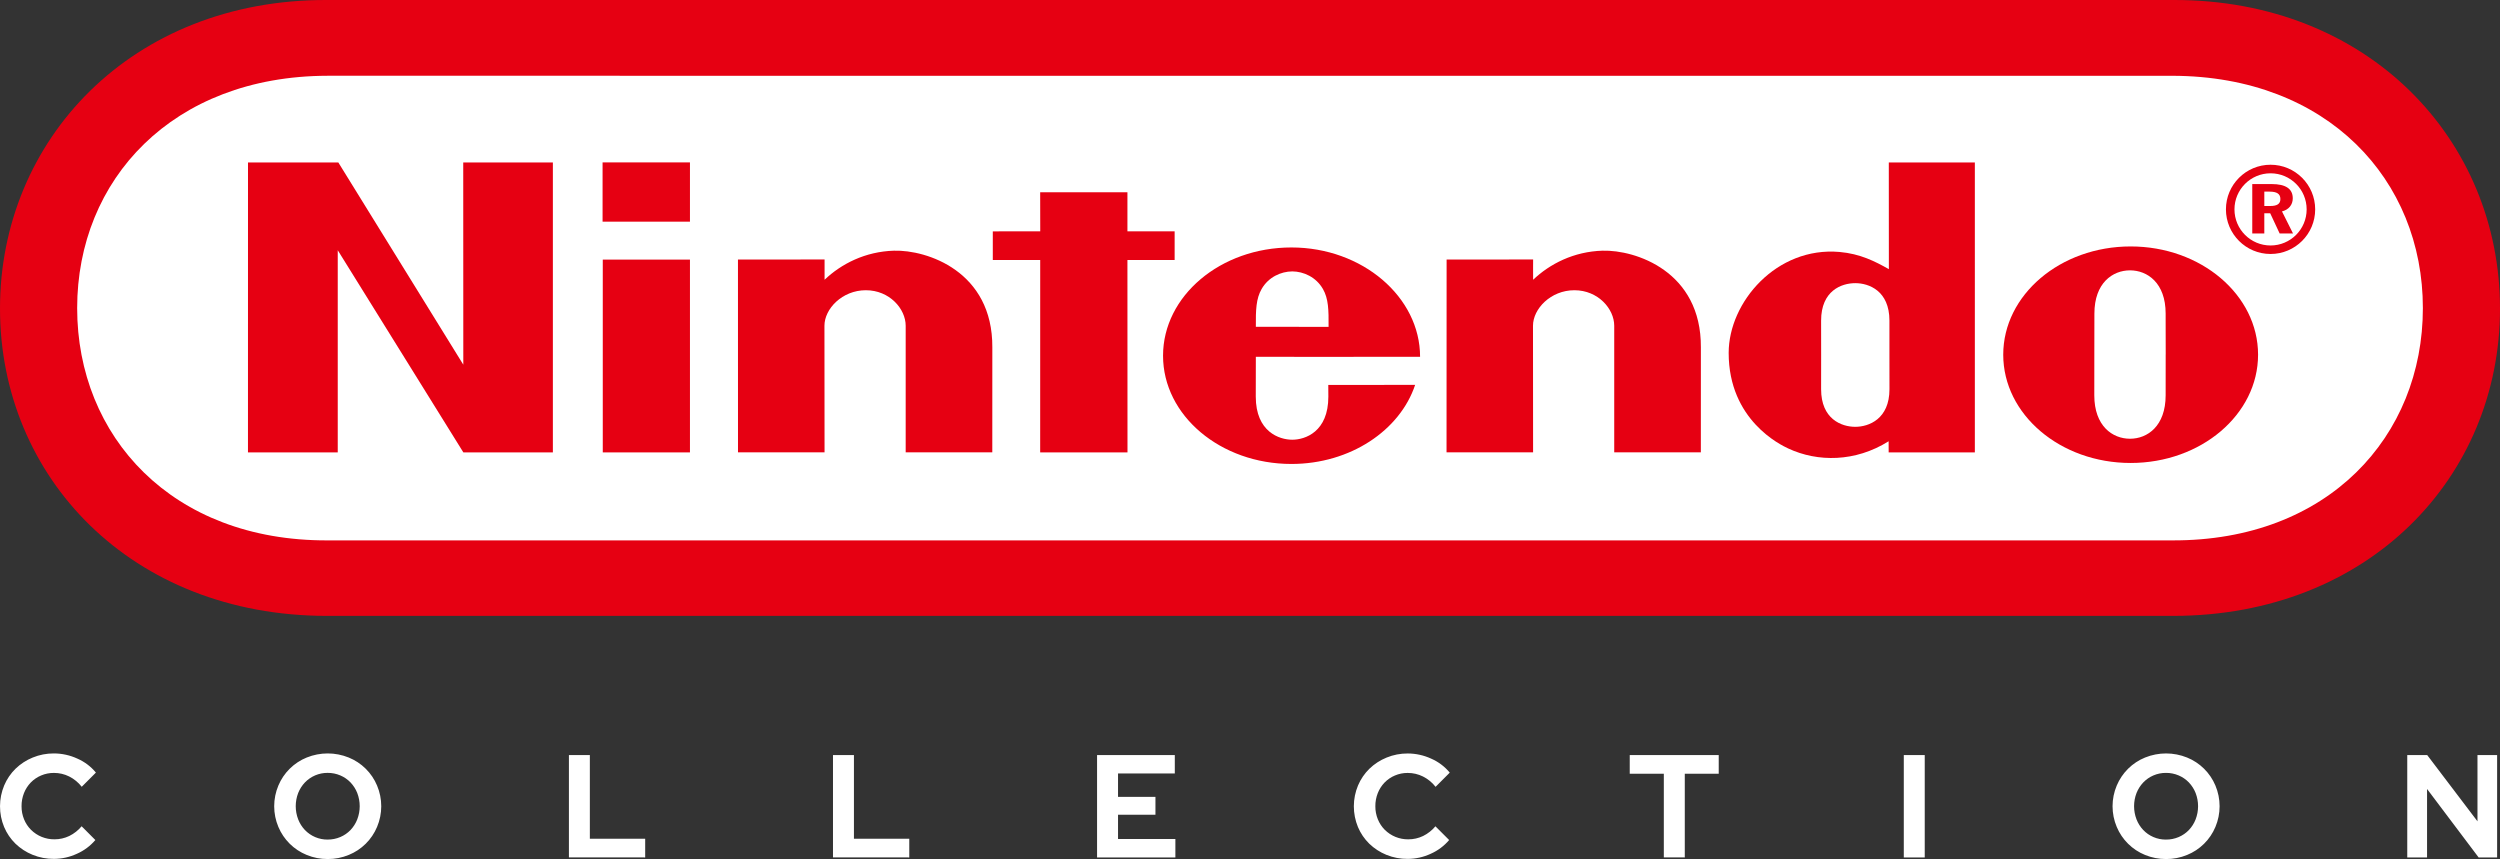 <?xml version="1.0" encoding="UTF-8" standalone="no"?>
<svg
   xmlns:dc="http://purl.org/dc/elements/1.1/"
   xmlns:cc="http://creativecommons.org/ns#"
   xmlns:rdf="http://www.w3.org/1999/02/22-rdf-syntax-ns#"
   xmlns:svg="http://www.w3.org/2000/svg"
   xmlns="http://www.w3.org/2000/svg"
   xmlns:sodipodi="http://sodipodi.sourceforge.net/DTD/sodipodi-0.dtd"
   xmlns:inkscape="http://www.inkscape.org/namespaces/inkscape"
   width="434.424"
   height="149.276"
   viewBox="0 0 434.424 149.276"
   version="1.1"
   id="svg217"
   sodipodi:docname="nintendo.svg"
   style="fill:none"
   inkscape:version="0.92.5 (2060ec1f9f, 2020-04-08)">
  <rect x="0" y="0" width="434.424" height="149.276" fill="#333333" stroke="none"/>
  <defs
     id="defs221" />
  <sodipodi:namedview
     pagecolor="#ffffff"
     bordercolor="#666666"
     borderopacity="1"
     objecttolerance="10"
     gridtolerance="10"
     guidetolerance="10"
     inkscape:pageopacity="0"
     inkscape:pageshadow="2"
     inkscape:window-width="1366"
     inkscape:window-height="740"
     id="namedview219"
     showgrid="false"
     inkscape:pagecheckerboard="true"
     inkscape:zoom="1.7549955"
     inkscape:cx="218.88615"
     inkscape:cy="30.381486"
     inkscape:window-x="0"
     inkscape:window-y="0"
     inkscape:window-maximized="1"
     inkscape:current-layer="svg217" />
  <path
     d="m 9.363,149.247 c 1.383,-0.001 2.75,-0.306 4.004,-0.889 1.233,-0.544 2.328,-1.361 3.201,-2.388 v 0 l -2.385,-2.389 c -0.585,0.704 -1.312,1.277 -2.134,1.683 -0.806,0.39 -1.69,0.59 -2.585,0.584 -0.755,0.008 -1.505,-0.134 -2.205,-0.417 -0.7,-0.284 -1.337,-0.703 -1.874,-1.235 -0.517,-0.519 -0.926,-1.137 -1.202,-1.816 -0.296,-0.722 -0.445,-1.495 -0.439,-2.275 -0.008,-0.788 0.137,-1.568 0.427,-2.301 0.271,-0.68 0.672,-1.302 1.18,-1.83 0.51,-0.523 1.121,-0.937 1.795,-1.22 0.702,-0.298 1.458,-0.449 2.221,-0.444 0.92,-0.004 1.829,0.206 2.653,0.616 0.852,0.428 1.598,1.041 2.184,1.793 v 0 l 2.461,-2.466 c -0.865,-1.05 -1.966,-1.882 -3.213,-2.426 -1.282,-0.593 -2.676,-0.901 -4.088,-0.903 -1.261,-0.008 -2.511,0.234 -3.678,0.713 -1.106,0.448 -2.115,1.104 -2.974,1.932 -0.848,0.829 -1.522,1.818 -1.983,2.91 -0.478,1.146 -0.726,2.374 -0.728,3.614 C -0.002,141.332 0.241,142.561 0.716,143.707 c 0.456,1.088 1.126,2.074 1.97,2.899 0.859,0.827 1.869,1.483 2.975,1.931 1.175,0.48 2.433,0.722 3.702,0.71 z m 47.572,0.028 c 1.257,0.008 2.503,-0.233 3.665,-0.713 1.101,-0.446 2.102,-1.106 2.947,-1.942 0.845,-0.835 1.516,-1.83 1.974,-2.925 0.48,-1.137 0.728,-2.361 0.728,-3.596 0,-1.235 -0.248,-2.459 -0.728,-3.596 -0.459,-1.097 -1.13,-2.091 -1.974,-2.925 -0.845,-0.835 -1.846,-1.495 -2.947,-1.942 -2.343,-0.949 -4.963,-0.949 -7.306,0 -1.101,0.446 -2.102,1.106 -2.947,1.942 -0.845,0.834 -1.515,1.828 -1.974,2.925 -0.48,1.137 -0.727,2.361 -0.727,3.596 0,1.235 0.247,2.459 0.727,3.596 0.459,1.096 1.13,2.09 1.974,2.925 0.845,0.835 1.846,1.495 2.947,1.942 1.155,0.477 2.393,0.718 3.642,0.711 z m 0,-3.381 c -0.738,0.007 -1.469,-0.137 -2.148,-0.424 -0.68,-0.286 -1.294,-0.709 -1.805,-1.24 -0.504,-0.533 -0.9,-1.16 -1.167,-1.843 -0.569,-1.476 -0.569,-3.113 0,-4.589 0.269,-0.678 0.665,-1.3 1.167,-1.83 0.511,-0.531 1.125,-0.954 1.805,-1.24 0.68,-0.286 1.411,-0.431 2.148,-0.424 0.759,-0.006 1.511,0.146 2.209,0.444 0.666,0.283 1.268,0.698 1.769,1.22 0.502,0.53 0.898,1.152 1.167,1.83 0.569,1.476 0.569,3.113 0,4.589 -0.267,0.683 -0.663,1.309 -1.167,1.843 -0.501,0.522 -1.103,0.937 -1.769,1.22 -0.698,0.298 -1.449,0.449 -2.208,0.443 z m 55.178,3.102 v -3.252 h -9.616 v -14.54 h -3.637 v 17.79 z m 45.891,0 v -3.252 h -9.616 v -14.54 h -3.64 v 17.79 z m 46.241,0 v -3.202 h -9.966 v -4.22 h 6.503 v -3.102 h -6.503 v -4.063 h 9.866 v -3.202 h -13.509 v 17.79 z m 40.368,0.253 c 1.383,-0.001 2.75,-0.306 4.004,-0.889 1.233,-0.544 2.327,-1.362 3.201,-2.388 v 0 l -2.386,-2.388 c -0.585,0.704 -1.313,1.277 -2.134,1.683 -0.806,0.39 -1.69,0.59 -2.585,0.584 -0.755,0.008 -1.505,-0.134 -2.204,-0.417 -0.701,-0.284 -1.338,-0.703 -1.874,-1.235 -0.518,-0.519 -0.926,-1.137 -1.203,-1.816 -0.296,-0.722 -0.445,-1.495 -0.439,-2.275 -0.008,-0.788 0.137,-1.568 0.427,-2.301 0.27,-0.68 0.671,-1.302 1.179,-1.83 0.511,-0.523 1.121,-0.938 1.795,-1.22 0.702,-0.298 1.458,-0.45 2.221,-0.444 0.924,-0.004 1.836,0.209 2.661,0.621 0.852,0.428 1.598,1.041 2.184,1.793 v 0 l 2.461,-2.466 c -0.865,-1.05 -1.967,-1.882 -3.213,-2.426 -1.282,-0.592 -2.676,-0.9 -4.088,-0.903 -1.26,-0.008 -2.511,0.234 -3.678,0.713 -1.105,0.448 -2.115,1.103 -2.974,1.931 -0.849,0.828 -1.523,1.818 -1.985,2.91 -0.479,1.146 -0.726,2.374 -0.728,3.614 -0.001,1.241 0.241,2.47 0.716,3.617 0.456,1.087 1.125,2.073 1.969,2.898 0.86,0.827 1.87,1.483 2.975,1.931 1.173,0.477 2.43,0.716 3.696,0.704 z m 48.151,-0.253 v -14.54 h 5.898 v -3.253 h -15.464 v 3.253 h 5.924 v 14.538 z m 41.696,0 v -17.79 h -3.639 v 17.79 z m 41.925,0.28 c 1.257,0.008 2.503,-0.233 3.665,-0.713 1.1,-0.446 2.102,-1.106 2.947,-1.942 0.844,-0.835 1.516,-1.83 1.974,-2.925 0.48,-1.137 0.727,-2.361 0.727,-3.596 0,-1.235 -0.247,-2.459 -0.727,-3.596 -0.458,-1.097 -1.13,-2.091 -1.974,-2.925 -0.845,-0.835 -1.846,-1.495 -2.947,-1.942 -2.343,-0.949 -4.962,-0.949 -7.305,0 -1.1,0.446 -2.101,1.106 -2.945,1.942 -0.844,0.835 -1.515,1.83 -1.974,2.925 -0.481,1.137 -0.728,2.361 -0.728,3.596 0,1.235 0.247,2.459 0.728,3.596 0.459,1.096 1.13,2.09 1.974,2.925 0.845,0.835 1.845,1.495 2.945,1.942 1.154,0.476 2.392,0.718 3.64,0.71 z m 0,-3.381 c -0.755,0.007 -1.504,-0.144 -2.196,-0.444 -0.662,-0.284 -1.26,-0.699 -1.758,-1.22 -0.505,-0.533 -0.901,-1.159 -1.168,-1.843 -0.568,-1.476 -0.568,-3.113 0,-4.589 0.27,-0.678 0.666,-1.3 1.168,-1.83 0.498,-0.52 1.096,-0.936 1.758,-1.22 0.692,-0.3 1.441,-0.451 2.196,-0.444 0.759,-0.006 1.511,0.146 2.208,0.444 0.667,0.283 1.269,0.698 1.77,1.22 0.502,0.53 0.899,1.152 1.167,1.83 0.57,1.476 0.57,3.113 0,4.589 -0.266,0.683 -0.662,1.309 -1.167,1.843 -0.501,0.522 -1.103,0.937 -1.77,1.22 -0.698,0.298 -1.45,0.449 -2.208,0.442 z m 45.363,3.102 v -11.9 l 8.962,11.9 h 3.213 v -17.79 h -3.413 v 11.513 l -8.736,-11.513 h -3.466 v 17.79 z"
     id="path189"
     inkscape:connector-curvature="0"
     style="fill:#ffffff;stroke-width:1.193" />
  <path
     d="M 56.82,107.023 C 22.759,107.011 4.8008866e-7,82.873 4.8008866e-7,53.607 4.8008866e-7,24.34 22.811,-0.075 56.768,1.723822e-4 H 377.656 C 411.613,-0.075 434.424,24.34 434.424,53.607 c 0,29.267 -22.76,53.405 -56.82,53.416 z"
     id="path191"
     inkscape:connector-curvature="0"
     style="fill:#e60012;stroke-width:1.193" />
  <path
     d="m 56.924,13.165 c -26.965,0.052 -43.516,18.075 -43.516,40.372 0,22.292 16.448,40.464 43.516,40.366 H 377.5 c 27.069,0.092 43.522,-18.075 43.522,-40.366 0,-22.292 -16.551,-40.314 -43.516,-40.366 z"
     id="path193"
     inkscape:connector-curvature="0"
     style="fill:#ffffff;stroke-width:1.193" />
  <path
     d="m 386.8,36.38 c 0,-4.281 3.473,-7.754 7.754,-7.754 4.281,0 7.754,3.473 7.754,7.754 0,4.281 -3.473,7.754 -7.754,7.754 -4.281,0 -7.754,-3.473 -7.754,-7.754 z m 7.754,6.277 c 3.461,0 6.271,-2.81 6.271,-6.271 0,-3.467 -2.809,-6.271 -6.271,-6.271 -3.462,0 -6.272,2.81 -6.272,6.271 0,3.461 2.809,6.271 6.272,6.271 z"
     id="path195"
     inkscape:connector-curvature="0"
     style="clip-rule:evenodd;fill:#e60012;fill-rule:evenodd;stroke-width:1.193" />
  <path
     d="m 398.413,34.459 c 0,-1.644 -1.217,-2.475 -3.669,-2.475 h -3.369 v 8.59 h 2.093 v -3.519 h 1.022 l 1.645,3.519 h 2.325 l -1.921,-3.836 c 1.171,-0.294 1.875,-1.148 1.875,-2.279 z m -3.923,1.338 h -1.02 v -2.498 h 0.917 c 1.258,0 1.875,0.387 1.875,1.281 0,0.854 -0.576,1.217 -1.771,1.217 z"
     id="path197"
     inkscape:connector-curvature="0"
     style="clip-rule:evenodd;fill:#e60012;fill-rule:evenodd;stroke-width:1.193" />
  <path
     d="m 230.827,68.923 c 0,-1.881 -0.012,-2.031 -0.012,-2.031 l 15.093,-0.012 c -2.636,7.909 -11.272,13.742 -21.496,13.742 -12.323,0 -22.31,-8.417 -22.31,-18.807 0,-10.39 9.987,-18.813 22.31,-18.813 12.323,0 22.355,8.607 22.355,18.998 0,0.018 -28.54,0.006 -28.54,0.006 0,0 -0.012,5.083 -0.012,6.917 0,6.127 4.102,7.488 6.341,7.488 2.238,0 6.271,-1.362 6.271,-7.488 z m -11.596,-18.703 c -0.964,1.673 -1.028,3.634 -1.004,6.571 l 12.639,0.006 c 0.024,-2.937 -0.017,-4.898 -0.98,-6.577 -1.183,-2.064 -3.356,-3.045 -5.328,-3.058 0,0 0.001,0 0.002,0 h -0.006 c 0.001,0 0.002,0 0.004,0 -1.973,0.013 -4.146,0.993 -5.328,3.058 z"
     id="path199"
     inkscape:connector-curvature="0"
     style="clip-rule:evenodd;fill:#e60012;fill-rule:evenodd;stroke-width:1.193" />
  <path
     d="m 278.485,43.562 c 5.665,-0.162 17.157,3.548 17.077,16.811 -0.012,2.354 -0.006,18.23 -0.006,18.23 h -15.052 c 0,0 0,-19.909 0,-22.003 0,-2.919 -2.793,-6.167 -6.923,-6.167 -4.125,0 -7.193,3.248 -7.193,6.167 0,1.431 0.017,22.003 0.017,22.003 h -15.04 l 0.012,-33.501 15.034,-0.012 c 0,0 -0.018,2.694 0,3.525 2.897,-2.763 7.073,-4.909 12.074,-5.054 z"
     id="path201"
     inkscape:connector-curvature="0"
     style="fill:#e60012;stroke-width:1.193" />
  <path
     d="m 155.361,43.562 c 5.665,-0.162 17.157,3.548 17.076,16.811 -0.012,2.354 -0.006,18.23 -0.006,18.23 h -15.051 c 0,0 0,-19.909 0,-22.003 0,-2.919 -2.793,-6.167 -6.923,-6.167 -4.125,0 -7.194,3.248 -7.194,6.167 0,1.431 0.018,22.003 0.018,22.003 H 128.241 l -0.006,-33.501 15.051,-0.012 c 0,0 -0.017,2.694 0,3.525 2.897,-2.763 7.068,-4.909 12.076,-5.054 z"
     id="path203"
     inkscape:connector-curvature="0"
     style="fill:#e60012;stroke-width:1.193" />
  <path
     d="m 343.169,28.234 h -14.953 v 0 c 0,0 0,10.782 0.011,18.536 -2.423,-1.362 -4.978,-2.671 -8.573,-2.988 -10.92,-0.958 -19.263,8.7 -19.263,17.544 0,11.659 8.994,15.975 10.361,16.609 5.095,2.377 11.636,2.383 17.434,-1.258 0,0.311 0.006,1.938 0.006,1.938 h 14.977 z m -14.844,27.472 v 5.988 0 c 0,0 0.006,3.79 0.006,5.942 0,5.175 -3.583,6.531 -5.942,6.531 -2.405,0 -5.936,-1.356 -5.936,-6.531 0,-1.783 0.006,-5.959 0.006,-5.959 0,0 -0.006,-4.252 -0.006,-5.971 0,-5.181 3.531,-6.502 5.942,-6.502 2.354,0 5.93,1.321 5.93,6.502 z"
     id="path205"
     inkscape:connector-curvature="0"
     style="clip-rule:evenodd;fill:#e60012;fill-rule:evenodd;stroke-width:1.193" />
  <path
     d="m 348.101,61.637 c 0,-10.39 9.911,-18.813 22.141,-18.813 12.231,0 22.142,8.423 22.142,18.813 0,10.39 -9.912,18.813 -22.142,18.813 -12.225,0 -22.141,-8.423 -22.141,-18.813 z m 28.222,7.056 c 0,-2.031 0.006,-7.096 0.006,-7.096 l 0.006,0.017 c -0.014,-1.093 -0.013,-3.779 -0.012,-5.837 0,-0.473 0,-0.913 0,-1.293 0,-5.319 -3.167,-7.506 -6.191,-7.506 -3.017,0 -6.189,2.186 -6.189,7.506 0,2.031 -0.012,6.986 -0.012,6.986 0,0 -0.006,5.192 -0.006,7.223 0,5.342 3.167,7.546 6.207,7.546 3.035,0 6.191,-2.204 6.191,-7.546 z"
     id="path207"
     inkscape:connector-curvature="0"
     style="clip-rule:evenodd;fill:#e60012;fill-rule:evenodd;stroke-width:1.193" />
  <path
     d="M 104.709,38.52 V 28.223 h 15.184 v 10.298 z"
     id="path209"
     inkscape:connector-curvature="0"
     style="fill:#e60012;stroke-width:1.193" />
  <path
     d="M 104.744,78.615 V 45.109 l 15.149,0.006 v 33.501 z"
     id="path211"
     inkscape:connector-curvature="0"
     style="fill:#e60012;stroke-width:1.193" />
  <path
     d="m 180.751,78.616 0.006,-33.438 h -8.239 v -4.973 l 8.245,-0.006 -0.012,-6.785 h 15.162 v 6.779 h 8.203 v 4.985 h -8.203 l 0.011,33.438 z"
     id="path213"
     inkscape:connector-curvature="0"
     style="fill:#e60012;stroke-width:1.193" />
  <path
     d="m 43.089,78.615 0.006,-50.381 h 15.698 l 21.715,35.134 -0.012,-35.134 h 15.577 v 50.381 H 80.519 L 58.689,43.482 v 35.134 z"
     id="path215"
     inkscape:connector-curvature="0"
     style="fill:#e60012;stroke-width:1.193" />
</svg>
